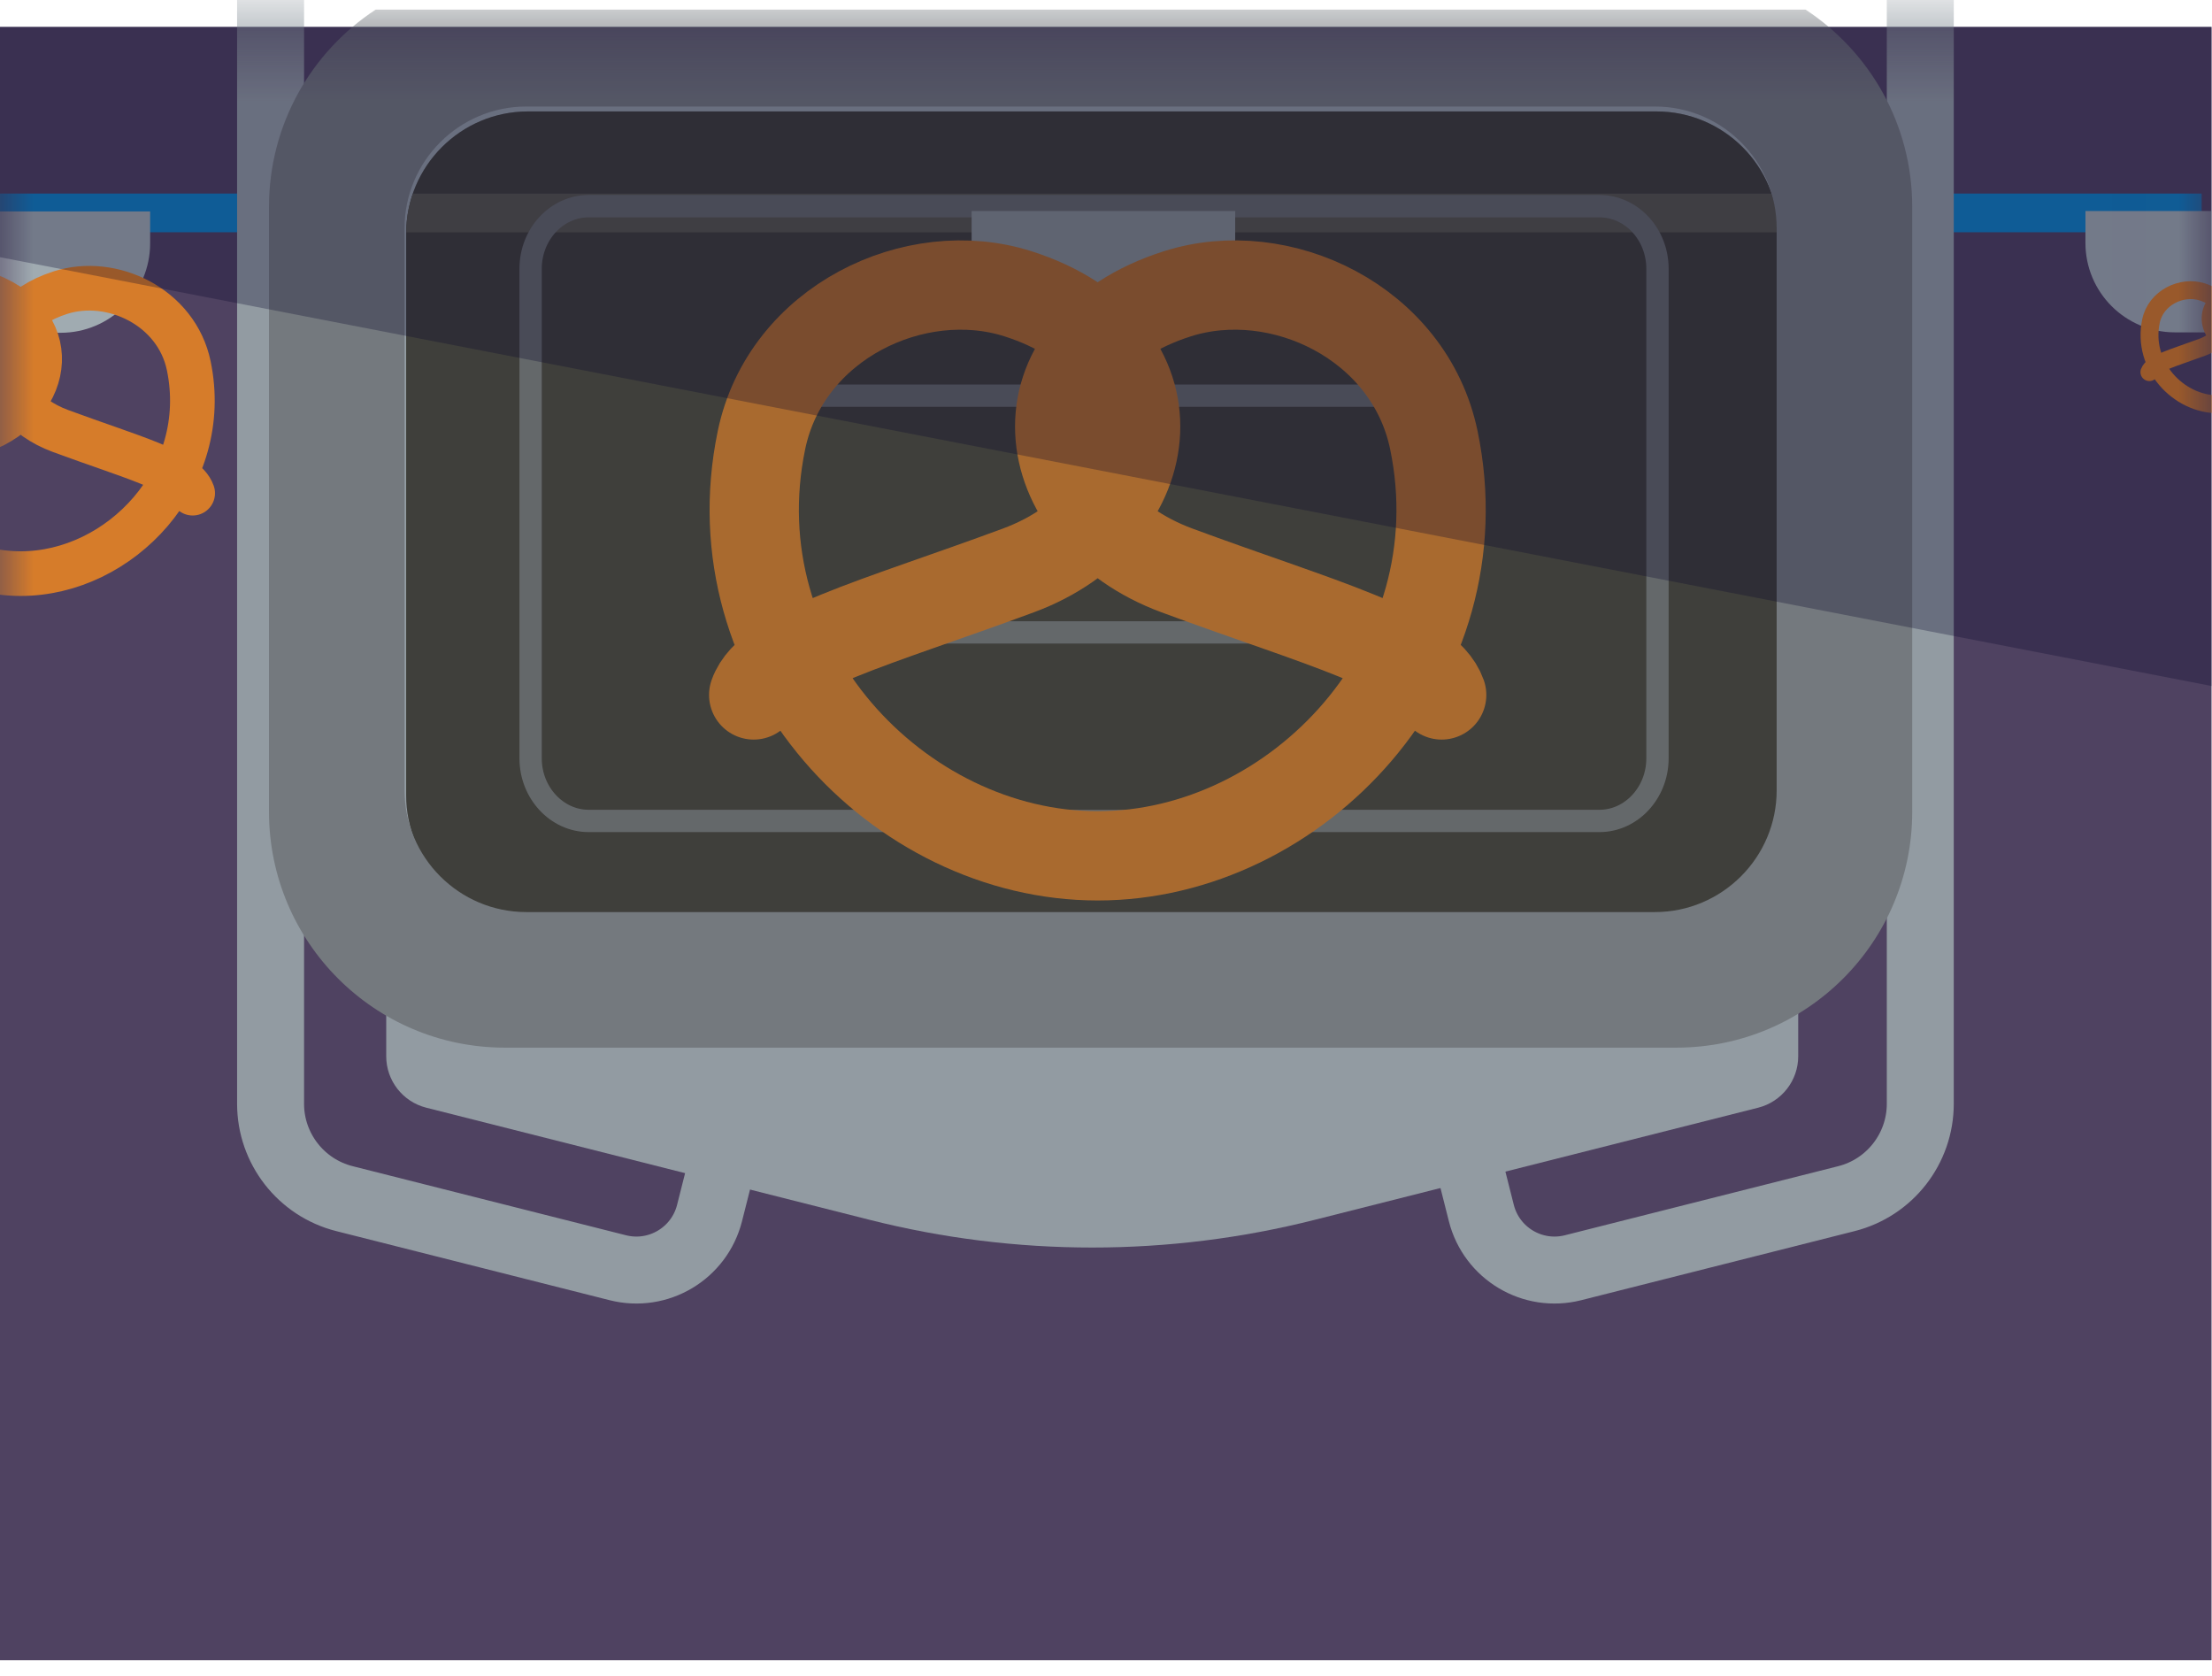 <svg xmlns="http://www.w3.org/2000/svg" viewBox="0 0 33 25" width="33" height="25" preserveAspectRatio="xMidYMid meet" style="width: 100%; height: 100%; transform: translate3d(0px, 0px, 0px); content-visibility: visible;"><defs><clipPath id="__lottie_element_4277"><rect width="33" height="25" x="0" y="0"></rect></clipPath><clipPath id="__lottie_element_4283"><path d="M0,0 L1080,0 L1080,1080 L0,1080z"></path></clipPath><mask id="__lottie_element_4286" mask-type="alpha"><g transform="matrix(0.333,0,0,0.333,-2.711,-5.426)" opacity="1" style="display: block;"><g opacity="1" transform="matrix(1,0,0,1,57.517,54.083)"><path fill="rgb(240,33,97)" fill-opacity="1" d=" M-49.703,36.583 C-49.703,36.583 49.703,36.583 49.703,36.583 C49.703,36.583 49.703,-36.583 49.703,-36.583 C49.703,-36.583 -49.703,-36.583 -49.703,-36.583 C-49.703,-36.583 -49.703,36.583 -49.703,36.583z"></path></g></g></mask><clipPath id="__lottie_element_4309"><path d="M0,0 L100,0 L100,100 L0,100z"></path></clipPath><clipPath id="__lottie_element_4313"><path d="M0,0 L100,0 L100,100 L0,100z"></path></clipPath><clipPath id="__lottie_element_4317"><path d="M0,0 L100,0 L100,100 L0,100z"></path></clipPath><clipPath id="__lottie_element_4321"><path d="M0,0 L100,0 L100,100 L0,100z"></path></clipPath><clipPath id="__lottie_element_4325"><path d="M0,0 L100,0 L100,100 L0,100z"></path></clipPath></defs><g clip-path="url(#__lottie_element_4277)"><g transform="matrix(0.333,0,0,0.333,-2.711,-5.426)" opacity="1" style="display: block;"><g opacity="1" transform="matrix(1,0,0,1,57.517,54.083)"><path fill="rgb(79,66,97)" fill-opacity="1" d=" M-49.703,36.583 C-49.703,36.583 49.703,36.583 49.703,36.583 C49.703,36.583 49.703,-36.583 49.703,-36.583 C49.703,-36.583 -49.703,-36.583 -49.703,-36.583 C-49.703,-36.583 -49.703,36.583 -49.703,36.583z"></path></g></g><g mask="url(#__lottie_element_4286)" style="display: block;"><g clip-path="url(#__lottie_element_4283)" transform="matrix(0.333,0,0,0.333,-151.498,-192.498)" opacity="1"><g transform="matrix(1,0,0,1,446.365,561.221)" opacity="1" style="display: block;"><g opacity="1" transform="matrix(1,0,0,1,57.517,26.389)"><path fill="rgb(17,128,195)" fill-opacity="1" d=" M49.703,0.867 C49.703,0.867 -49.703,0.867 -49.703,0.867 C-49.703,0.867 -49.703,-0.867 -49.703,-0.867 C-49.703,-0.867 49.703,-0.867 49.703,-0.867 C49.703,-0.867 49.703,0.867 49.703,0.867z"></path></g><g opacity="1" transform="matrix(1,0,0,1,30.963,40.799)"><path stroke-linecap="butt" stroke-linejoin="miter" fill-opacity="0" stroke-miterlimit="10" stroke="rgb(146,155,162)" stroke-opacity="1" stroke-width="3" d=" M10.257,27.039 C10.257,27.039 9.409,30.392 9.409,30.392 C8.951,32.203 7.111,33.299 5.3,32.841 C5.3,32.841 -6.948,29.746 -6.948,29.746 C-8.893,29.254 -10.257,27.503 -10.257,25.497 C-10.257,25.497 -10.257,-33.299 -10.257,-33.299"></path></g><g opacity="1" transform="matrix(1,0,0,1,84.358,40.799)"><path stroke-linecap="butt" stroke-linejoin="miter" fill-opacity="0" stroke-miterlimit="10" stroke="rgb(146,155,162)" stroke-opacity="1" stroke-width="3" d=" M-10.256,27.039 C-10.256,27.039 -9.409,30.392 -9.409,30.392 C-8.951,32.203 -7.111,33.299 -5.3,32.841 C-5.3,32.841 6.948,29.746 6.948,29.746 C8.893,29.254 10.256,27.503 10.256,25.497 C10.256,25.497 10.256,-33.299 10.256,-33.299"></path></g><g opacity="1" transform="matrix(1,0,0,1,57.516,45.118)"><path fill="rgb(146,155,162)" fill-opacity="1" d=" M29.835,21.353 C29.835,21.353 9.96,26.378 9.96,26.378 C6.705,27.201 3.36,27.617 0.002,27.617 C-3.358,27.617 -6.705,27.202 -9.963,26.378 C-9.963,26.378 -29.835,21.353 -29.835,21.353 C-30.89,21.086 -31.629,20.137 -31.629,19.049 C-31.629,19.049 -31.629,-27.617 -31.629,-27.617 C-31.629,-27.617 31.629,-27.617 31.629,-27.617 C31.629,-27.617 31.629,19.049 31.629,19.049 C31.629,20.137 30.89,21.086 29.835,21.353z"></path></g></g><g transform="matrix(1,0,0,1,446.365,561.222)" opacity="1" style="display: block;"><g opacity="1" transform="matrix(1,0,0,1,57.517,39.885)"><path fill="rgb(62,62,58)" fill-opacity="1" d=" M25.281,18.043 C25.281,18.043 -25.281,18.043 -25.281,18.043 C-28.289,18.043 -30.736,15.596 -30.736,12.587 C-30.736,12.587 -30.736,-12.588 -30.736,-12.588 C-30.736,-15.596 -28.289,-18.043 -25.281,-18.043 C-25.281,-18.043 25.281,-18.043 25.281,-18.043 C28.289,-18.043 30.736,-15.596 30.736,-12.588 C30.736,-12.588 30.736,12.587 30.736,12.587 C30.736,15.596 28.289,18.043 25.281,18.043z"></path></g><g opacity="1" transform="matrix(1,0,0,1,57.517,26.389)"><path fill="rgb(95,95,84)" fill-opacity="1" d=" M-30.734,0.867 C-30.734,0.867 30.734,0.867 30.734,0.867 C30.729,0.26 30.622,-0.322 30.433,-0.867 C30.433,-0.867 -30.434,-0.867 -30.434,-0.867 C-30.622,-0.322 -30.73,0.26 -30.734,0.867z"></path></g></g><g transform="matrix(1,0,0,1,446.365,561.222)" opacity="1" style="display: block;"><g opacity="1" transform="matrix(1,0,0,1,57.516,39.885)"><path stroke-linecap="butt" stroke-linejoin="miter" fill-opacity="0" stroke-miterlimit="10" stroke="rgb(116,121,126)" stroke-opacity="1" stroke-width="1" d=" M-22.557,-13.8 C-23.988,-13.8 -25.16,-12.544 -25.16,-10.997 C-25.16,-10.997 -25.16,10.937 -25.16,10.937 C-25.16,12.478 -23.988,13.74 -22.557,13.74 C-22.557,13.74 22.721,13.74 22.721,13.74 C24.154,13.74 25.324,12.478 25.324,10.937 C25.324,10.937 25.324,-10.997 25.324,-10.997 C25.324,-12.544 24.154,-13.8 22.721,-13.8 C22.721,-13.8 -22.557,-13.8 -22.557,-13.8z"></path></g></g><g transform="matrix(1,0,0,1,446.365,561.222)" opacity="1" style="display: block;"><g opacity="1" transform="matrix(1,0,0,1,57.516,39.885)"><path stroke-linecap="butt" stroke-linejoin="miter" fill-opacity="0" stroke-miterlimit="10" stroke="rgb(116,121,126)" stroke-opacity="1" stroke-width="1" d=" M-12.919,-5.311 C-13.737,-5.311 -14.407,-4.827 -14.407,-4.231 C-14.407,-4.231 -14.407,4.215 -14.407,4.215 C-14.407,4.808 -13.737,5.294 -12.919,5.294 C-12.919,5.294 12.964,5.294 12.964,5.294 C13.783,5.294 14.452,4.808 14.452,4.215 C14.452,4.215 14.452,-4.231 14.452,-4.231 C14.452,-4.827 13.783,-5.311 12.964,-5.311 C12.964,-5.311 -12.919,-5.311 -12.919,-5.311z"></path></g></g><g transform="matrix(1,0,0,1,446.365,561.222)" opacity="1" style="display: none;"><g opacity="1" transform="matrix(1,0,0,1,57.516,39.885)"><path stroke-linecap="butt" stroke-linejoin="miter" fill-opacity="0" stroke-miterlimit="10" stroke="rgb(116,121,126)" stroke-opacity="1" stroke-width="1" d=" M-9.305,-2.127 C-9.893,-2.127 -10.375,-1.933 -10.375,-1.694 C-10.375,-1.694 -10.375,1.694 -10.375,1.694 C-10.375,1.932 -9.893,2.127 -9.305,2.127 C-9.305,2.127 9.305,2.127 9.305,2.127 C9.894,2.127 10.375,1.932 10.375,1.694 C10.375,1.694 10.375,-1.694 10.375,-1.694 C10.375,-1.933 9.894,-2.127 9.305,-2.127 C9.305,-2.127 -9.305,-2.127 -9.305,-2.127z"></path></g></g><g transform="matrix(1,0,0,1,446.365,561.222)" opacity="1" style="display: none;"><g opacity="1" transform="matrix(1,0,0,1,57.516,39.885)"><path stroke-linecap="butt" stroke-linejoin="miter" fill-opacity="0" stroke-miterlimit="10" stroke="rgb(116,121,126)" stroke-opacity="1" stroke-width="1" d=" M-9.305,-2.127 C-9.893,-2.127 -10.375,-1.933 -10.375,-1.694 C-10.375,-1.694 -10.375,1.694 -10.375,1.694 C-10.375,1.932 -9.893,2.127 -9.305,2.127 C-9.305,2.127 9.305,2.127 9.305,2.127 C9.894,2.127 10.375,1.932 10.375,1.694 C10.375,1.694 10.375,-1.694 10.375,-1.694 C10.375,-1.933 9.894,-2.127 9.305,-2.127 C9.305,-2.127 -9.305,-2.127 -9.305,-2.127z"></path></g></g><g transform="matrix(1,0,0,1,446.365,561.222)" opacity="1" style="display: none;"><g opacity="1" transform="matrix(1,0,0,1,57.516,39.885)"><path stroke-linecap="butt" stroke-linejoin="miter" fill-opacity="0" stroke-miterlimit="10" stroke="rgb(116,121,126)" stroke-opacity="1" stroke-width="1" d=" M-9.305,-2.127 C-9.893,-2.127 -10.375,-1.933 -10.375,-1.694 C-10.375,-1.694 -10.375,1.694 -10.375,1.694 C-10.375,1.932 -9.893,2.127 -9.305,2.127 C-9.305,2.127 9.305,2.127 9.305,2.127 C9.894,2.127 10.375,1.932 10.375,1.694 C10.375,1.694 10.375,-1.694 10.375,-1.694 C10.375,-1.933 9.894,-2.127 9.305,-2.127 C9.305,-2.127 -9.305,-2.127 -9.305,-2.127z"></path></g></g><g transform="matrix(1,0,0,1,446.365,561.222)" opacity="1" style="display: none;"><g opacity="1" transform="matrix(1,0,0,1,57.516,39.885)"><path stroke-linecap="butt" stroke-linejoin="miter" fill-opacity="0" stroke-miterlimit="10" stroke="rgb(116,121,126)" stroke-opacity="1" stroke-width="1" d=" M-9.305,-2.127 C-9.893,-2.127 -10.375,-1.933 -10.375,-1.694 C-10.375,-1.694 -10.375,1.694 -10.375,1.694 C-10.375,1.932 -9.893,2.127 -9.305,2.127 C-9.305,2.127 9.305,2.127 9.305,2.127 C9.894,2.127 10.375,1.932 10.375,1.694 C10.375,1.694 10.375,-1.694 10.375,-1.694 C10.375,-1.933 9.894,-2.127 9.305,-2.127 C9.305,-2.127 -9.305,-2.127 -9.305,-2.127z"></path></g></g><g transform="matrix(1,0,0,1,446.365,561.222)" opacity="1" style="display: none;"><g opacity="1" transform="matrix(1,0,0,1,57.516,39.885)"><path stroke-linecap="butt" stroke-linejoin="miter" fill-opacity="0" stroke-miterlimit="10" stroke="rgb(116,121,126)" stroke-opacity="1" stroke-width="1" d=" M-9.305,-2.127 C-9.893,-2.127 -10.375,-1.933 -10.375,-1.694 C-10.375,-1.694 -10.375,1.694 -10.375,1.694 C-10.375,1.932 -9.893,2.127 -9.305,2.127 C-9.305,2.127 9.305,2.127 9.305,2.127 C9.894,2.127 10.375,1.932 10.375,1.694 C10.375,1.694 10.375,-1.694 10.375,-1.694 C10.375,-1.933 9.894,-2.127 9.305,-2.127 C9.305,-2.127 -9.305,-2.127 -9.305,-2.127z"></path></g></g><g transform="matrix(1,0,0,1,1.365,561.222)" opacity="1" style="display: block;"><g opacity="1" transform="matrix(1,0,0,1,57.517,29.02)"><path fill="rgb(160,171,177)" fill-opacity="1" d=" M-1.897,2.218 C-1.897,2.218 1.896,2.218 1.896,2.218 C3.833,2.218 5.404,0.648 5.404,-1.289 C5.404,-1.289 5.404,-2.218 5.404,-2.218 C5.404,-2.218 -5.404,-2.218 -5.404,-2.218 C-5.404,-2.218 -5.404,-1.289 -5.404,-1.289 C-5.404,0.648 -3.834,2.218 -1.897,2.218z"></path><path stroke-linecap="butt" stroke-linejoin="miter" fill-opacity="0" stroke-miterlimit="10" stroke="rgb(160,171,177)" stroke-opacity="1" stroke-width="1" d=" M-1.897,2.218 C-1.897,2.218 1.896,2.218 1.896,2.218 C3.833,2.218 5.404,0.648 5.404,-1.289 C5.404,-1.289 5.404,-2.218 5.404,-2.218 C5.404,-2.218 -5.404,-2.218 -5.404,-2.218 C-5.404,-2.218 -5.404,-1.289 -5.404,-1.289 C-5.404,0.648 -3.834,2.218 -1.897,2.218z"></path></g><g opacity="1" transform="matrix(1,0,0,1,107.417,29.02)"><path fill="rgb(160,171,177)" fill-opacity="1" d=" M-1.897,2.218 C-1.897,2.218 1.896,2.218 1.896,2.218 C3.833,2.218 5.404,0.648 5.404,-1.289 C5.404,-1.289 5.404,-2.218 5.404,-2.218 C5.404,-2.218 -5.404,-2.218 -5.404,-2.218 C-5.404,-2.218 -5.404,-1.289 -5.404,-1.289 C-5.404,0.648 -3.834,2.218 -1.897,2.218z"></path><path stroke-linecap="butt" stroke-linejoin="miter" fill-opacity="0" stroke-miterlimit="10" stroke="rgb(160,171,177)" stroke-opacity="1" stroke-width="1" d=" M-1.897,2.218 C-1.897,2.218 1.896,2.218 1.896,2.218 C3.833,2.218 5.404,0.648 5.404,-1.289 C5.404,-1.289 5.404,-2.218 5.404,-2.218 C5.404,-2.218 -5.404,-2.218 -5.404,-2.218 C-5.404,-2.218 -5.404,-1.289 -5.404,-1.289 C-5.404,0.648 -3.834,2.218 -1.897,2.218z"></path></g><g opacity="1" transform="matrix(1,0,0,1,7.904,29.02)"><path fill="rgb(160,171,177)" fill-opacity="1" d=" M1.898,2.218 C1.898,2.218 -1.896,2.218 -1.896,2.218 C-3.833,2.218 -5.404,0.648 -5.404,-1.289 C-5.404,-1.289 -5.404,-2.218 -5.404,-2.218 C-5.404,-2.218 5.404,-2.218 5.404,-2.218 C5.404,-2.218 5.404,-1.289 5.404,-1.289 C5.404,0.648 3.835,2.218 1.898,2.218z"></path><path stroke-linecap="butt" stroke-linejoin="miter" fill-opacity="0" stroke-miterlimit="10" stroke="rgb(160,171,177)" stroke-opacity="1" stroke-width="1" d=" M1.898,2.218 C1.898,2.218 -1.896,2.218 -1.896,2.218 C-3.833,2.218 -5.404,0.648 -5.404,-1.289 C-5.404,-1.289 -5.404,-2.218 -5.404,-2.218 C-5.404,-2.218 5.404,-2.218 5.404,-2.218 C5.404,-2.218 5.404,-1.289 5.404,-1.289 C5.404,0.648 3.835,2.218 1.898,2.218z"></path></g><g opacity="1" transform="matrix(1,0,0,1,206.017,29.02)"><path fill="rgb(160,171,177)" fill-opacity="1" d=" M-1.897,2.218 C-1.897,2.218 1.896,2.218 1.896,2.218 C3.833,2.218 5.404,0.648 5.404,-1.289 C5.404,-1.289 5.404,-2.218 5.404,-2.218 C5.404,-2.218 -5.404,-2.218 -5.404,-2.218 C-5.404,-2.218 -5.404,-1.289 -5.404,-1.289 C-5.404,0.648 -3.834,2.218 -1.897,2.218z"></path><path stroke-linecap="butt" stroke-linejoin="miter" fill-opacity="0" stroke-miterlimit="10" stroke="rgb(160,171,177)" stroke-opacity="1" stroke-width="1" d=" M-1.897,2.218 C-1.897,2.218 1.896,2.218 1.896,2.218 C3.833,2.218 5.404,0.648 5.404,-1.289 C5.404,-1.289 5.404,-2.218 5.404,-2.218 C5.404,-2.218 -5.404,-2.218 -5.404,-2.218 C-5.404,-2.218 -5.404,-1.289 -5.404,-1.289 C-5.404,0.648 -3.834,2.218 -1.897,2.218z"></path></g><g opacity="1" transform="matrix(1,0,0,1,255.917,29.02)"><path fill="rgb(160,171,177)" fill-opacity="1" d=" M-1.897,2.218 C-1.897,2.218 1.896,2.218 1.896,2.218 C3.833,2.218 5.404,0.648 5.404,-1.289 C5.404,-1.289 5.404,-2.218 5.404,-2.218 C5.404,-2.218 -5.404,-2.218 -5.404,-2.218 C-5.404,-2.218 -5.404,-1.289 -5.404,-1.289 C-5.404,0.648 -3.834,2.218 -1.897,2.218z"></path><path stroke-linecap="butt" stroke-linejoin="miter" fill-opacity="0" stroke-miterlimit="10" stroke="rgb(160,171,177)" stroke-opacity="1" stroke-width="1" d=" M-1.897,2.218 C-1.897,2.218 1.896,2.218 1.896,2.218 C3.833,2.218 5.404,0.648 5.404,-1.289 C5.404,-1.289 5.404,-2.218 5.404,-2.218 C5.404,-2.218 -5.404,-2.218 -5.404,-2.218 C-5.404,-2.218 -5.404,-1.289 -5.404,-1.289 C-5.404,0.648 -3.834,2.218 -1.897,2.218z"></path></g><g opacity="1" transform="matrix(1,0,0,1,156.404,29.02)"><path fill="rgb(160,171,177)" fill-opacity="1" d=" M1.898,2.218 C1.898,2.218 -1.896,2.218 -1.896,2.218 C-3.833,2.218 -5.404,0.648 -5.404,-1.289 C-5.404,-1.289 -5.404,-2.218 -5.404,-2.218 C-5.404,-2.218 5.404,-2.218 5.404,-2.218 C5.404,-2.218 5.404,-1.289 5.404,-1.289 C5.404,0.648 3.835,2.218 1.898,2.218z"></path><path stroke-linecap="butt" stroke-linejoin="miter" fill-opacity="0" stroke-miterlimit="10" stroke="rgb(160,171,177)" stroke-opacity="1" stroke-width="1" d=" M1.898,2.218 C1.898,2.218 -1.896,2.218 -1.896,2.218 C-3.833,2.218 -5.404,0.648 -5.404,-1.289 C-5.404,-1.289 -5.404,-2.218 -5.404,-2.218 C-5.404,-2.218 5.404,-2.218 5.404,-2.218 C5.404,-2.218 5.404,-1.289 5.404,-1.289 C5.404,0.648 3.835,2.218 1.898,2.218z"></path></g><g opacity="1" transform="matrix(1,0,0,1,355.892,29.02)"><path fill="rgb(160,171,177)" fill-opacity="1" d=" M-1.897,2.218 C-1.897,2.218 1.896,2.218 1.896,2.218 C3.833,2.218 5.404,0.648 5.404,-1.289 C5.404,-1.289 5.404,-2.218 5.404,-2.218 C5.404,-2.218 -5.404,-2.218 -5.404,-2.218 C-5.404,-2.218 -5.404,-1.289 -5.404,-1.289 C-5.404,0.648 -3.834,2.218 -1.897,2.218z"></path><path stroke-linecap="butt" stroke-linejoin="miter" fill-opacity="0" stroke-miterlimit="10" stroke="rgb(160,171,177)" stroke-opacity="1" stroke-width="1" d=" M-1.897,2.218 C-1.897,2.218 1.896,2.218 1.896,2.218 C3.833,2.218 5.404,0.648 5.404,-1.289 C5.404,-1.289 5.404,-2.218 5.404,-2.218 C5.404,-2.218 -5.404,-2.218 -5.404,-2.218 C-5.404,-2.218 -5.404,-1.289 -5.404,-1.289 C-5.404,0.648 -3.834,2.218 -1.897,2.218z"></path></g><g opacity="1" transform="matrix(1,0,0,1,404.542,29.02)"><path fill="rgb(160,171,177)" fill-opacity="1" d=" M-1.897,2.218 C-1.897,2.218 1.896,2.218 1.896,2.218 C3.833,2.218 5.404,0.648 5.404,-1.289 C5.404,-1.289 5.404,-2.218 5.404,-2.218 C5.404,-2.218 -5.404,-2.218 -5.404,-2.218 C-5.404,-2.218 -5.404,-1.289 -5.404,-1.289 C-5.404,0.648 -3.834,2.218 -1.897,2.218z"></path><path stroke-linecap="butt" stroke-linejoin="miter" fill-opacity="0" stroke-miterlimit="10" stroke="rgb(160,171,177)" stroke-opacity="1" stroke-width="1" d=" M-1.897,2.218 C-1.897,2.218 1.896,2.218 1.896,2.218 C3.833,2.218 5.404,0.648 5.404,-1.289 C5.404,-1.289 5.404,-2.218 5.404,-2.218 C5.404,-2.218 -5.404,-2.218 -5.404,-2.218 C-5.404,-2.218 -5.404,-1.289 -5.404,-1.289 C-5.404,0.648 -3.834,2.218 -1.897,2.218z"></path></g><g opacity="1" transform="matrix(1,0,0,1,304.904,29.02)"><path fill="rgb(160,171,177)" fill-opacity="1" d=" M1.898,2.218 C1.898,2.218 -1.896,2.218 -1.896,2.218 C-3.833,2.218 -5.404,0.648 -5.404,-1.289 C-5.404,-1.289 -5.404,-2.218 -5.404,-2.218 C-5.404,-2.218 5.404,-2.218 5.404,-2.218 C5.404,-2.218 5.404,-1.289 5.404,-1.289 C5.404,0.648 3.835,2.218 1.898,2.218z"></path><path stroke-linecap="butt" stroke-linejoin="miter" fill-opacity="0" stroke-miterlimit="10" stroke="rgb(160,171,177)" stroke-opacity="1" stroke-width="1" d=" M1.898,2.218 C1.898,2.218 -1.896,2.218 -1.896,2.218 C-3.833,2.218 -5.404,0.648 -5.404,-1.289 C-5.404,-1.289 -5.404,-2.218 -5.404,-2.218 C-5.404,-2.218 5.404,-2.218 5.404,-2.218 C5.404,-2.218 5.404,-1.289 5.404,-1.289 C5.404,0.648 3.835,2.218 1.898,2.218z"></path></g><g opacity="1" transform="matrix(1,0,0,1,503.017,29.02)"><path fill="rgb(160,171,177)" fill-opacity="1" d=" M-1.897,2.218 C-1.897,2.218 1.896,2.218 1.896,2.218 C3.833,2.218 5.404,0.648 5.404,-1.289 C5.404,-1.289 5.404,-2.218 5.404,-2.218 C5.404,-2.218 -5.404,-2.218 -5.404,-2.218 C-5.404,-2.218 -5.404,-1.289 -5.404,-1.289 C-5.404,0.648 -3.834,2.218 -1.897,2.218z"></path><path stroke-linecap="butt" stroke-linejoin="miter" fill-opacity="0" stroke-miterlimit="10" stroke="rgb(160,171,177)" stroke-opacity="1" stroke-width="1" d=" M-1.897,2.218 C-1.897,2.218 1.896,2.218 1.896,2.218 C3.833,2.218 5.404,0.648 5.404,-1.289 C5.404,-1.289 5.404,-2.218 5.404,-2.218 C5.404,-2.218 -5.404,-2.218 -5.404,-2.218 C-5.404,-2.218 -5.404,-1.289 -5.404,-1.289 C-5.404,0.648 -3.834,2.218 -1.897,2.218z"></path></g><g opacity="1" transform="matrix(1,0,0,1,552.917,29.02)"><path fill="rgb(160,171,177)" fill-opacity="1" d=" M-1.897,2.218 C-1.897,2.218 1.896,2.218 1.896,2.218 C3.833,2.218 5.404,0.648 5.404,-1.289 C5.404,-1.289 5.404,-2.218 5.404,-2.218 C5.404,-2.218 -5.404,-2.218 -5.404,-2.218 C-5.404,-2.218 -5.404,-1.289 -5.404,-1.289 C-5.404,0.648 -3.834,2.218 -1.897,2.218z"></path><path stroke-linecap="butt" stroke-linejoin="miter" fill-opacity="0" stroke-miterlimit="10" stroke="rgb(160,171,177)" stroke-opacity="1" stroke-width="1" d=" M-1.897,2.218 C-1.897,2.218 1.896,2.218 1.896,2.218 C3.833,2.218 5.404,0.648 5.404,-1.289 C5.404,-1.289 5.404,-2.218 5.404,-2.218 C5.404,-2.218 -5.404,-2.218 -5.404,-2.218 C-5.404,-2.218 -5.404,-1.289 -5.404,-1.289 C-5.404,0.648 -3.834,2.218 -1.897,2.218z"></path></g><g opacity="1" transform="matrix(1,0,0,1,454.406,29.039)"><path fill="rgb(160,171,177)" fill-opacity="1" d=" M1.898,2.218 C1.898,2.218 -1.896,2.218 -1.896,2.218 C-3.833,2.218 -5.404,0.648 -5.404,-1.289 C-5.404,-1.289 -5.404,-2.218 -5.404,-2.218 C-5.404,-2.218 5.404,-2.218 5.404,-2.218 C5.404,-2.218 5.404,-1.289 5.404,-1.289 C5.404,0.648 3.835,2.218 1.898,2.218z"></path><path stroke-linecap="butt" stroke-linejoin="miter" fill-opacity="0" stroke-miterlimit="10" stroke="rgb(160,171,177)" stroke-opacity="1" stroke-width="1" d=" M1.898,2.218 C1.898,2.218 -1.896,2.218 -1.896,2.218 C-3.833,2.218 -5.404,0.648 -5.404,-1.289 C-5.404,-1.289 -5.404,-2.218 -5.404,-2.218 C-5.404,-2.218 5.404,-2.218 5.404,-2.218 C5.404,-2.218 5.404,-1.289 5.404,-1.289 C5.404,0.648 3.835,2.218 1.898,2.218z"></path></g></g><g clip-path="url(#__lottie_element_4309)" transform="matrix(1,0,0,1,307.375,547.376)" opacity="1" style="display: block;"><g transform="matrix(1,0,0,1,-7.256,8.434)" opacity="1" style="display: block;"><g opacity="1" transform="matrix(1,0,0,1,57.256,41.298)"><path stroke-linecap="round" stroke-linejoin="round" fill-opacity="0" stroke="rgb(214,124,42)" stroke-opacity="1" stroke-width="2" d=" M-7.705,3.056 C-7.354,2.056 -4.956,1.445 -1.775,0.267 C1.503,-0.947 1.946,-4.74 -1.786,-5.929 C-4.084,-6.661 -6.983,-5.288 -7.531,-2.651 C-8.568,2.349 -4.457,6.66 0,6.66 C4.458,6.66 8.568,2.349 7.531,-2.651 C6.984,-5.288 4.085,-6.661 1.786,-5.929 C-1.946,-4.74 -1.503,-0.947 1.775,0.267 C4.957,1.445 7.355,2.056 7.706,3.056"></path></g></g></g><g clip-path="url(#__lottie_element_4313)" transform="matrix(1,0,0,1,355.75,547.376)" opacity="1" style="display: block;"><g transform="matrix(1,0,0,1,-7.256,8.434)" opacity="1" style="display: block;"><g opacity="1" transform="matrix(1,0,0,1,57.256,41.298)"><path stroke-linecap="round" stroke-linejoin="round" fill-opacity="0" stroke="rgb(214,124,42)" stroke-opacity="1" stroke-width="2" d=" M-7.705,3.056 C-7.354,2.056 -4.956,1.445 -1.775,0.267 C1.503,-0.947 1.946,-4.74 -1.786,-5.929 C-4.084,-6.661 -6.983,-5.288 -7.531,-2.651 C-8.568,2.349 -4.457,6.66 0,6.66 C4.458,6.66 8.568,2.349 7.531,-2.651 C6.984,-5.288 4.085,-6.661 1.786,-5.929 C-1.946,-4.74 -1.503,-0.947 1.775,0.267 C4.957,1.445 7.355,2.056 7.706,3.056"></path></g></g></g><g clip-path="url(#__lottie_element_4317)" transform="matrix(1,0,0,1,405.875,547.376)" opacity="1" style="display: block;"><g transform="matrix(1,0,0,1,-7.256,8.434)" opacity="1" style="display: block;"><g opacity="1" transform="matrix(1,0,0,1,57.256,41.298)"><path stroke-linecap="round" stroke-linejoin="round" fill-opacity="0" stroke="rgb(214,124,42)" stroke-opacity="1" stroke-width="2" d=" M-7.705,3.056 C-7.354,2.056 -4.956,1.445 -1.775,0.267 C1.503,-0.947 1.946,-4.74 -1.786,-5.929 C-4.084,-6.661 -6.983,-5.288 -7.531,-2.651 C-8.568,2.349 -4.457,6.66 0,6.66 C4.458,6.66 8.568,2.349 7.531,-2.651 C6.984,-5.288 4.085,-6.661 1.786,-5.929 C-1.946,-4.74 -1.503,-0.947 1.775,0.267 C4.957,1.445 7.355,2.056 7.706,3.056"></path></g></g></g><g clip-path="url(#__lottie_element_4321)" transform="matrix(1,0,0,1,454.25,547.376)" opacity="1" style="display: block;"><g transform="matrix(2,0,0,2,-64.637,-26.882)" opacity="1" style="display: block;"><g opacity="1" transform="matrix(1,0,0,1,57.256,41.298)"><path stroke-linecap="round" stroke-linejoin="round" fill-opacity="0" stroke="rgb(214,124,42)" stroke-opacity="1" stroke-width="2" d=" M-7.705,3.056 C-7.354,2.056 -4.956,1.445 -1.775,0.267 C1.503,-0.947 1.946,-4.74 -1.786,-5.929 C-4.084,-6.661 -6.983,-5.288 -7.531,-2.651 C-8.568,2.349 -4.457,6.66 0,6.66 C4.458,6.66 8.568,2.349 7.531,-2.651 C6.984,-5.288 4.085,-6.661 1.786,-5.929 C-1.946,-4.74 -1.503,-0.947 1.775,0.267 C4.957,1.445 7.355,2.056 7.706,3.056"></path></g></g></g><g clip-path="url(#__lottie_element_4325)" transform="matrix(1,0,0,1,504.25,547.376)" opacity="1" style="display: block;"><g transform="matrix(0.4,0,0,0.4,27.173,29.624)" opacity="1" style="display: block;"><g opacity="1" transform="matrix(1,0,0,1,57.256,41.298)"><path stroke-linecap="round" stroke-linejoin="round" fill-opacity="0" stroke="rgb(214,124,42)" stroke-opacity="1" stroke-width="2" d=" M-7.705,3.056 C-7.354,2.056 -4.956,1.445 -1.775,0.267 C1.503,-0.947 1.946,-4.74 -1.786,-5.929 C-4.084,-6.661 -6.983,-5.288 -7.531,-2.651 C-8.568,2.349 -4.457,6.66 0,6.66 C4.458,6.66 8.568,2.349 7.531,-2.651 C6.984,-5.288 4.085,-6.661 1.786,-5.929 C-1.946,-4.74 -1.503,-0.947 1.775,0.267 C4.957,1.445 7.355,2.056 7.706,3.056"></path></g></g></g><g transform="matrix(1,0,0,1,446.365,561.222)" opacity="0.3" style="display: block;"><g opacity="1" transform="matrix(1,0,0,1,57.517,39.885)"><path fill="rgb(63,63,59)" fill-opacity="1" d=" M25.281,18.043 C25.281,18.043 -25.281,18.043 -25.281,18.043 C-28.289,18.043 -30.736,15.596 -30.736,12.587 C-30.736,12.587 -30.736,-12.588 -30.736,-12.588 C-30.736,-15.596 -28.289,-18.043 -25.281,-18.043 C-25.281,-18.043 25.281,-18.043 25.281,-18.043 C28.289,-18.043 30.736,-15.596 30.736,-12.588 C30.736,-12.588 30.736,12.587 30.736,12.587 C30.736,15.596 28.289,18.043 25.281,18.043z"></path></g></g><g transform="matrix(1,0,0,1,466.75,578.251)" opacity="1" style="display: block;"><g opacity="1" transform="matrix(1,0,0,1,37.059,23.501)"><path fill="rgb(116,121,126)" fill-opacity="1" d=" M32.03,-23.25 C32.03,-23.25 -32.03,-23.25 -32.03,-23.25 C-34.906,-21.362 -36.809,-18.114 -36.809,-14.416 C-36.809,-14.416 -36.809,12.683 -36.809,12.683 C-36.809,18.519 -32.078,23.25 -26.243,23.25 C-26.243,23.25 26.243,23.25 26.243,23.25 C32.078,23.25 36.809,18.519 36.809,12.683 C36.809,12.683 36.809,-14.416 36.809,-14.416 C36.809,-18.114 34.906,-21.362 32.03,-23.25z M30.736,11.721 C30.736,14.729 28.289,17.177 25.281,17.177 C25.281,17.177 -25.281,17.177 -25.281,17.177 C-28.288,17.177 -30.736,14.729 -30.736,11.721 C-30.736,11.721 -30.736,-13.453 -30.736,-13.453 C-30.736,-16.462 -28.288,-18.908 -25.281,-18.908 C-25.281,-18.908 25.281,-18.908 25.281,-18.908 C28.289,-18.908 30.736,-16.462 30.736,-13.453 C30.736,-13.453 30.736,11.721 30.736,11.721z"></path></g></g></g></g><g transform="matrix(0.333,0,0,0.333,-2.711,-5.426)" opacity="0.3" style="display: block;"><g opacity="1" transform="matrix(1,0,0,1,57.516,32.262)"><path fill="rgb(9,7,44)" fill-opacity="1" d=" M-49.704,-4.51 C-49.704,-4.51 49.704,14.762 49.704,14.762 C49.704,14.762 49.704,-14.762 49.704,-14.762 C49.704,-14.762 -49.704,-14.762 -49.704,-14.762 C-49.704,-14.762 -49.704,-4.51 -49.704,-4.51z"></path></g></g></g></svg>